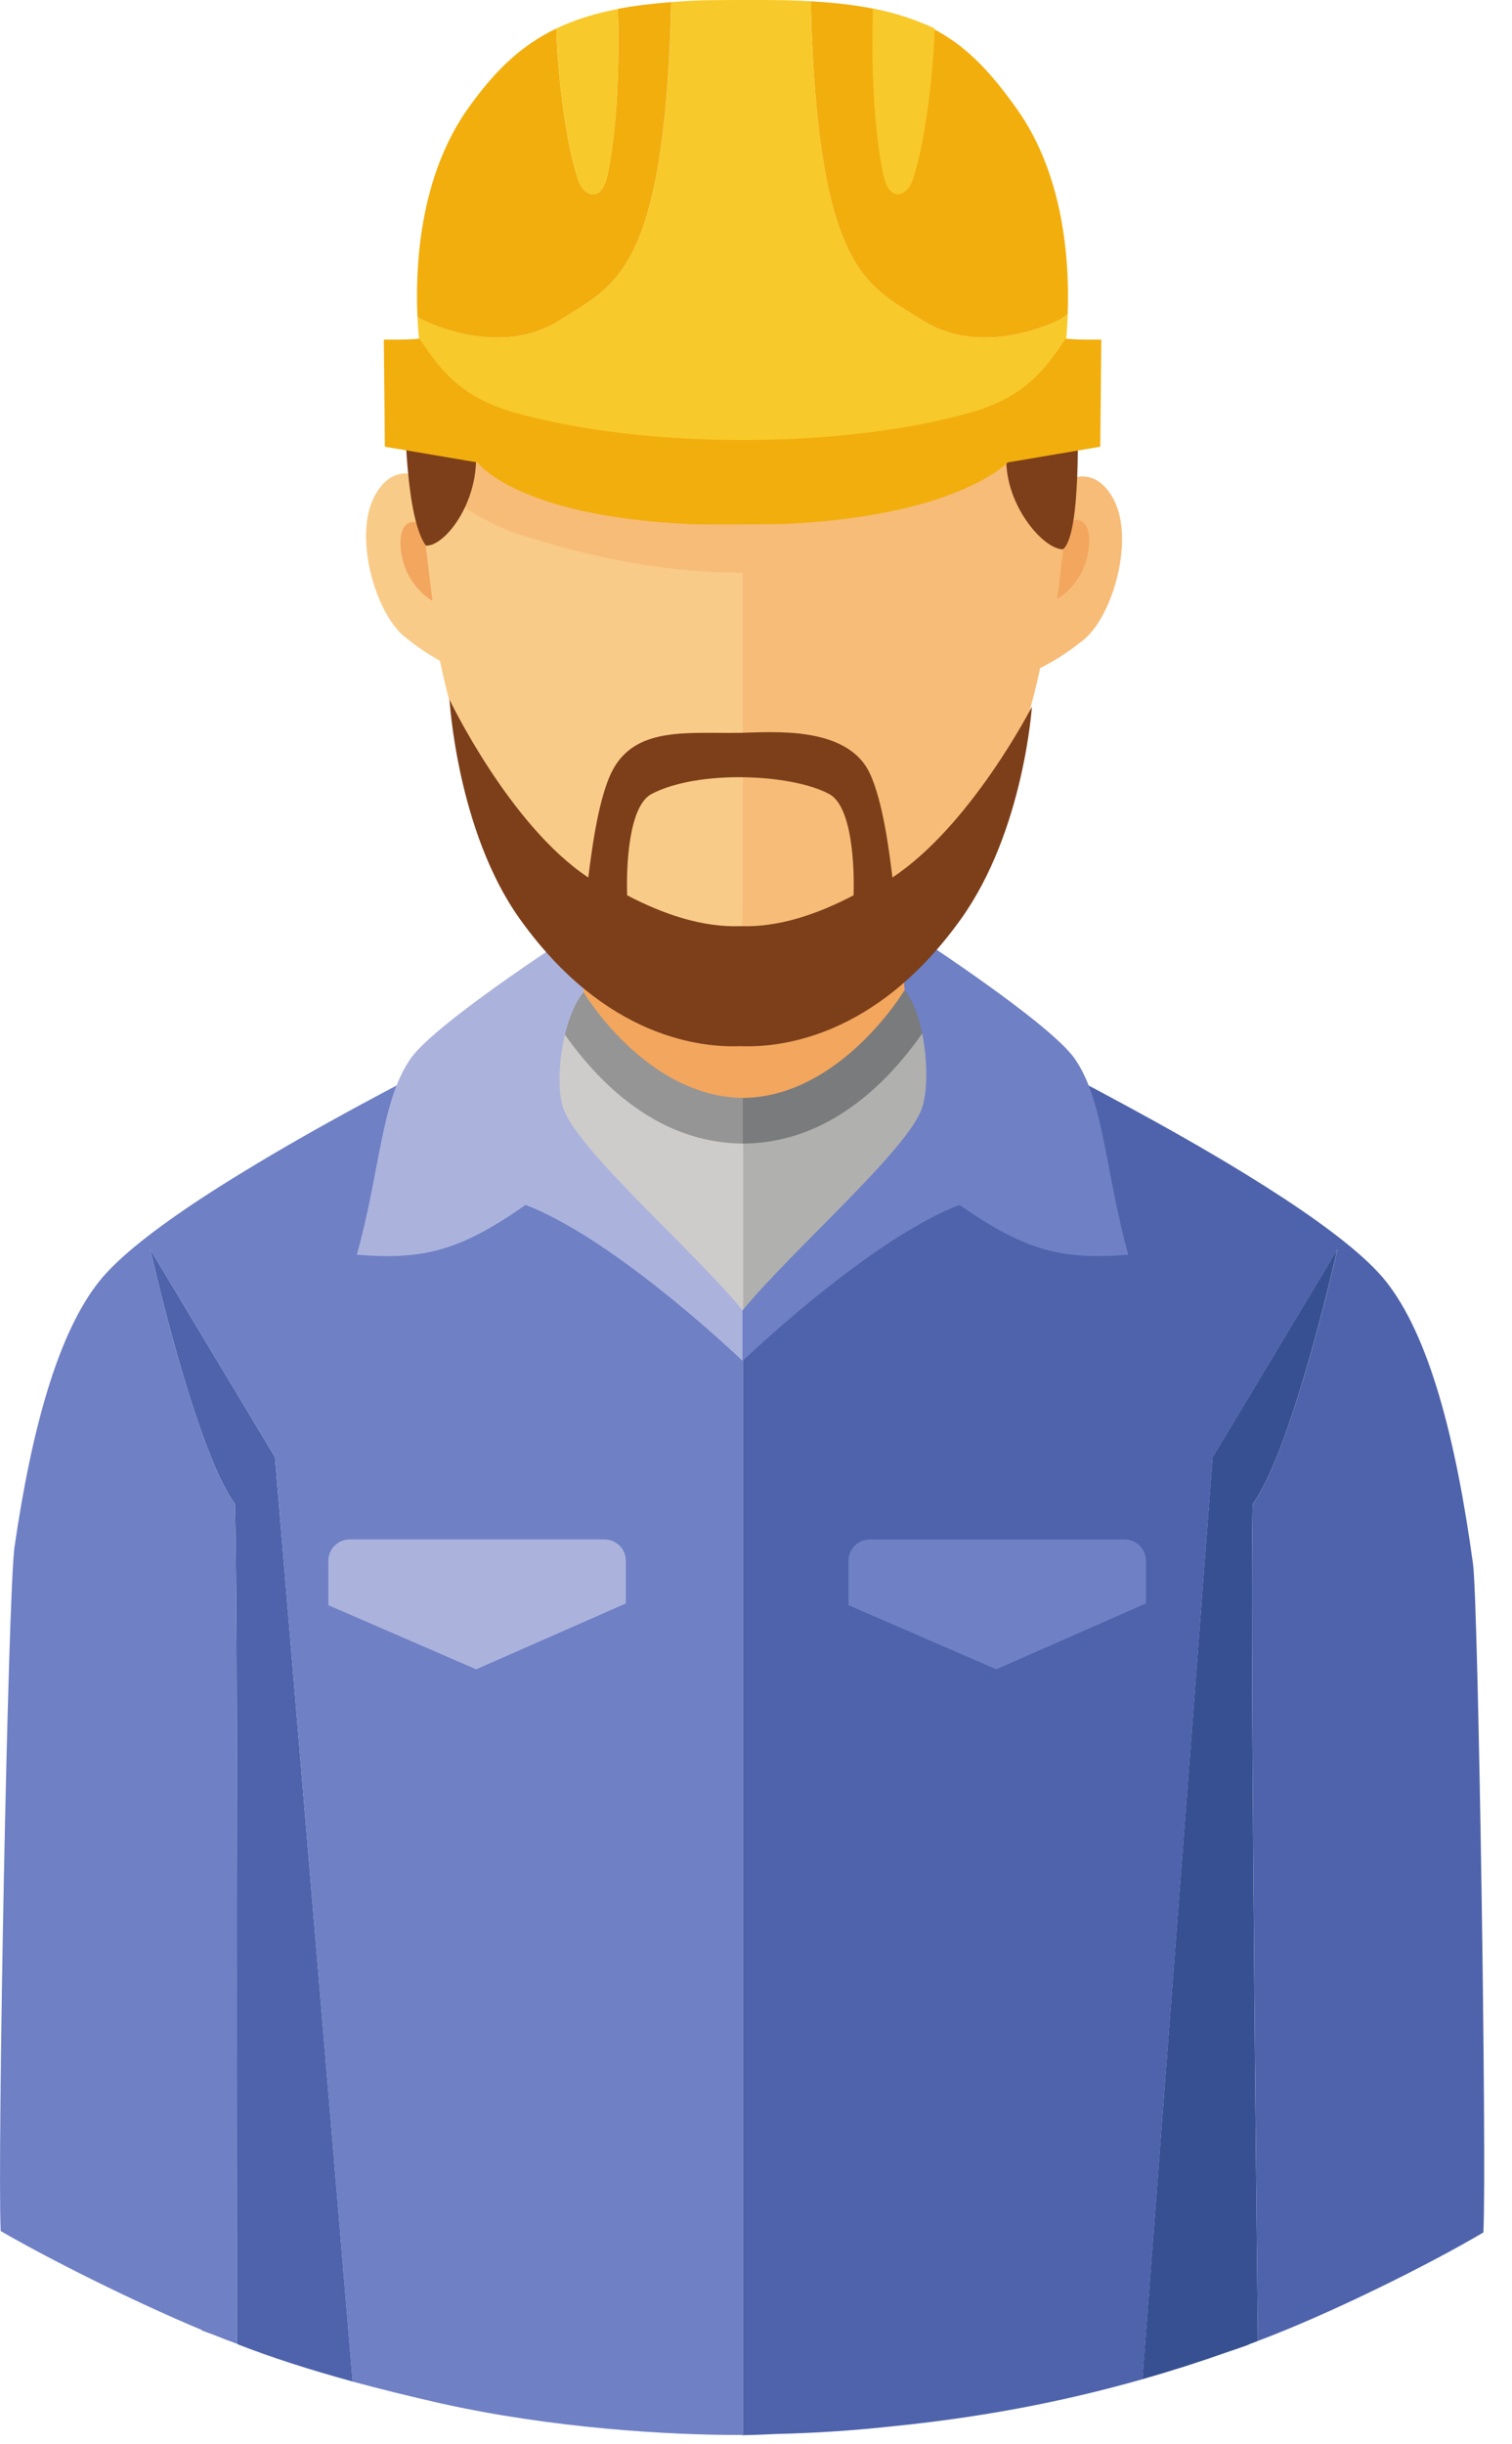 <svg width="13" height="21" viewBox="0 0 13 21" fill="none" xmlns="http://www.w3.org/2000/svg">
<path d="M7.823 8.989L7.715 7.641L6.424 7.748L5.079 7.623L4.971 8.97C4.971 8.97 5.457 9.595 6.411 9.607V9.608C6.415 9.608 6.419 9.608 6.424 9.608C6.429 9.608 6.433 9.608 6.438 9.608V9.607C7.391 9.595 7.823 8.989 7.823 8.989Z" fill="#F3A65E"/>
<path d="M6.367 4.669C5.566 4.723 4.802 4.597 4.352 4.471C4.023 4.38 3.734 4.179 3.601 4.076C3.601 4.081 3.601 4.084 3.601 4.089C3.485 4.046 3.338 4.05 3.224 4.256C3.035 4.597 3.224 5.262 3.476 5.468C3.592 5.564 3.7 5.631 3.783 5.678C3.91 6.295 4.114 6.874 4.446 7.228C5.294 8.136 6.067 8.329 6.291 8.368C6.334 8.375 6.358 8.378 6.358 8.378C6.358 8.378 6.369 8.377 6.385 8.375V4.668C6.379 4.668 6.373 4.669 6.367 4.669Z" fill="#F9CB88"/>
<path d="M9.571 4.283C9.438 4.043 9.259 4.076 9.138 4.14C9.138 4.139 9.138 4.139 9.138 4.138C9.149 3.916 9.154 3.716 9.155 3.544C8.549 3.593 7.164 3.702 6.385 3.738C6.106 3.752 5.904 3.756 5.846 3.744C5.606 3.696 3.968 3.486 3.588 3.427C3.587 3.604 3.59 3.826 3.601 4.076C3.734 4.179 4.093 4.465 4.416 4.574C5.183 4.832 5.838 4.921 6.385 4.92V8.374C6.538 8.355 7.382 8.204 8.294 7.228C8.613 6.887 8.816 6.335 8.943 5.74C9.03 5.697 9.167 5.619 9.319 5.495C9.571 5.288 9.759 4.624 9.571 4.283Z" fill="#F7BC77"/>
<path d="M3.637 4.506L3.718 5.162C3.718 5.162 3.488 5.041 3.448 4.735C3.423 4.552 3.488 4.434 3.637 4.506Z" fill="#F3A65E"/>
<path d="M9.171 4.489L9.09 5.144C9.09 5.144 9.32 5.023 9.36 4.718C9.385 4.535 9.32 4.417 9.171 4.489Z" fill="#F3A65E"/>
<path d="M3.662 4.688C3.823 4.694 4.104 4.333 4.093 3.915C4.081 3.497 4.278 3.58 4.278 3.58L3.482 3.55C3.482 3.55 3.484 4.448 3.662 4.688Z" fill="#7D3F1A"/>
<path d="M9.14 4.719C8.979 4.725 8.641 4.348 8.652 3.929C8.663 3.513 8.466 3.595 8.466 3.595L9.263 3.565C9.263 3.565 9.301 4.589 9.14 4.719Z" fill="#7D3F1A"/>
<path d="M7.924 2.747C7.467 2.451 7.027 2.352 6.971 0.011C6.903 0.007 6.833 0.004 6.759 0.002C6.659 -0.001 6.156 -0.001 6.037 0.003C5.944 0.006 5.857 0.012 5.773 0.018C5.716 2.352 5.277 2.452 4.82 2.747C4.279 3.097 3.615 2.738 3.615 2.738L3.589 2.718C3.599 2.932 3.622 3.07 3.622 3.07C3.622 3.07 3.743 3.326 4.404 3.744C4.991 4.114 6.168 4.005 6.429 3.979C6.69 4.005 7.778 4.121 8.365 3.751C9.026 3.333 9.148 3.077 9.148 3.077C9.148 3.077 9.172 2.927 9.181 2.696L9.129 2.738C9.129 2.738 8.465 3.097 7.924 2.747Z" fill="#F8C92A"/>
<path d="M8.742 0.935C8.316 0.336 7.953 0.067 6.971 0.011C7.027 2.352 7.466 2.452 7.924 2.747C8.465 3.097 9.129 2.738 9.129 2.738L9.18 2.697C9.196 2.253 9.151 1.508 8.742 0.935Z" fill="#F2AE0D"/>
<path d="M9.163 2.909C9.001 3.151 8.826 3.407 8.354 3.542C7.238 3.86 5.531 3.86 4.415 3.542C3.943 3.407 3.768 3.151 3.606 2.909C3.511 2.922 3.3 2.918 3.3 2.918L3.309 3.838L4.105 3.973C4.105 3.973 4.442 4.438 5.943 4.503C6.068 4.508 6.679 4.507 6.829 4.498C8.257 4.414 8.664 3.973 8.664 3.973L9.46 3.838L9.469 2.918C9.469 2.918 9.258 2.922 9.163 2.909Z" fill="#F2AE0D"/>
<path d="M5.313 0.076C5.323 0.395 5.324 1.002 5.227 1.486C5.173 1.759 5.019 1.679 4.975 1.555C4.854 1.212 4.789 0.55 4.783 0.245C4.475 0.393 4.25 0.614 4.026 0.929C3.609 1.514 3.57 2.278 3.589 2.718L3.614 2.738C3.614 2.738 4.278 3.097 4.82 2.747C5.277 2.452 5.716 2.352 5.772 0.018C5.603 0.031 5.451 0.05 5.313 0.076Z" fill="#F2AE0D"/>
<path d="M5.228 1.486C5.325 1.002 5.323 0.395 5.314 0.077C5.109 0.116 4.936 0.172 4.783 0.245C4.789 0.55 4.854 1.213 4.975 1.555C5.019 1.679 5.173 1.759 5.228 1.486Z" fill="#F8C92A"/>
<path d="M7.591 1.486C7.494 1.002 7.496 0.395 7.505 0.077C7.71 0.116 7.883 0.172 8.036 0.245C8.03 0.55 7.965 1.213 7.844 1.555C7.8 1.679 7.646 1.759 7.591 1.486Z" fill="#F8C92A"/>
<path d="M10.771 12.92C11.116 12.446 11.498 10.734 11.498 10.734L10.426 12.519L9.822 20.441C10.065 20.372 10.306 20.295 10.547 20.21C10.611 20.188 10.675 20.167 10.739 20.143C10.739 20.143 10.739 20.142 10.739 20.141C10.763 20.133 10.79 20.122 10.815 20.112C10.793 18.163 10.747 13.597 10.771 12.92Z" fill="#375091"/>
<path d="M1.292 10.734C1.292 10.734 1.675 12.446 2.019 12.92C2.046 13.665 2.038 18.751 2.036 20.136C2.04 20.137 2.044 20.139 2.048 20.141C2.048 20.142 2.048 20.142 2.048 20.143C2.34 20.256 2.663 20.36 3.032 20.461L2.364 12.519L1.292 10.734Z" fill="#4E63AB"/>
<path d="M12.665 13.438C12.517 12.356 12.287 11.472 11.913 11.005C11.748 10.799 11.427 10.551 11.034 10.293C10.927 10.223 10.815 10.152 10.699 10.081C10.381 9.886 10.036 9.691 9.697 9.507C9.515 9.408 9.334 9.312 9.161 9.222L6.392 11.544L6.387 11.539V12.266V13.376V14.48V16.016V17.12V20.919C6.386 20.919 6.385 20.919 6.384 20.919C6.381 20.919 6.379 20.919 6.376 20.919V20.922C6.474 20.921 6.568 20.916 6.664 20.912C6.997 20.904 7.329 20.883 7.659 20.847C8.425 20.771 9.13 20.638 9.823 20.441L10.427 12.519L11.499 10.734C11.499 10.734 11.116 12.446 10.771 12.92C10.747 13.597 10.794 18.163 10.815 20.112C11.432 19.881 12.284 19.458 12.754 19.18C12.784 18.573 12.71 13.767 12.665 13.438Z" fill="#4E63AB"/>
<path d="M6.382 11.534L4.131 8.955C3.822 9.11 3.459 9.297 3.088 9.498C2.75 9.681 2.404 9.877 2.086 10.072C1.964 10.146 1.847 10.22 1.735 10.293C1.342 10.551 1.021 10.799 0.856 11.005C0.499 11.45 0.273 12.274 0.125 13.289C0.069 13.671 -0.024 18.553 0.006 19.168C0.425 19.411 1.152 19.775 1.735 20.018V20.022C1.769 20.035 1.804 20.047 1.838 20.06C1.907 20.088 1.972 20.113 2.036 20.136C2.038 18.751 2.046 13.665 2.019 12.92C1.675 12.446 1.292 10.734 1.292 10.734L2.364 12.519L3.031 20.461C3.26 20.523 3.506 20.584 3.774 20.645C4.753 20.865 5.769 20.922 6.375 20.92V20.919C6.375 20.919 6.376 20.919 6.376 20.919C6.379 20.919 6.381 20.919 6.384 20.919C6.385 20.919 6.386 20.919 6.387 20.919V17.12V16.016V14.48V13.376V12.266V11.539L6.382 11.534Z" fill="#6F80C5"/>
<path d="M8.063 8.672C7.873 8.58 7.785 8.525 7.785 8.525C7.785 8.525 7.223 9.426 6.384 9.435C6.385 9.435 6.386 9.435 6.387 9.435V9.827V11.539L6.391 11.544L9.161 9.222C8.86 9.065 8.581 8.925 8.352 8.813C8.243 8.759 8.146 8.712 8.063 8.672Z" fill="#B0B0AE"/>
<path d="M6.384 9.435C5.545 9.426 5.012 8.526 5.012 8.526C5.012 8.526 4.896 8.58 4.706 8.672C4.622 8.712 4.526 8.759 4.417 8.813C4.328 8.856 4.233 8.904 4.131 8.955L6.382 11.534L6.387 11.539V9.827V9.436C6.386 9.436 6.385 9.435 6.384 9.435Z" fill="#CDCCCA"/>
<path d="M6.391 9.433C5.551 9.425 5.017 8.523 5.017 8.523C5.017 8.523 4.901 8.577 4.711 8.669C4.873 8.924 5.423 9.82 6.391 9.825V9.433Z" fill="#959595"/>
<path d="M6.387 9.433C7.227 9.425 7.776 8.509 7.776 8.509C7.776 8.509 7.878 8.577 8.068 8.669C7.906 8.924 7.355 9.82 6.387 9.825V9.433Z" fill="#7A7B7C"/>
<path d="M6.386 11.259C5.949 10.728 4.955 9.873 4.841 9.515C4.761 9.263 4.844 8.732 5.016 8.526C5.039 8.199 5.053 7.944 5.053 7.944C5.053 7.944 3.752 8.773 3.528 9.098C3.276 9.464 3.268 10.062 3.068 10.78C3.635 10.826 3.953 10.749 4.519 10.352C5.236 10.628 6.195 11.513 6.386 11.693V11.259Z" fill="#ABB3DD"/>
<path d="M6.384 11.259C6.821 10.728 7.814 9.873 7.929 9.515C8.009 9.263 7.951 8.715 7.778 8.509C7.755 8.182 7.739 7.952 7.739 7.952C7.739 7.952 9.018 8.773 9.242 9.098C9.494 9.464 9.502 10.062 9.701 10.78C9.135 10.826 8.817 10.749 8.25 10.352C7.533 10.628 6.575 11.513 6.384 11.693V11.259Z" fill="#6F80C5"/>
<path d="M8.566 14.342L7.295 13.791V13.409C7.295 13.308 7.377 13.226 7.479 13.226H9.669C9.77 13.226 9.853 13.308 9.853 13.409V13.776L8.566 14.342Z" fill="#6F80C5"/>
<path d="M4.094 14.342L2.823 13.791V13.409C2.823 13.308 2.906 13.226 3.007 13.226H5.197C5.299 13.226 5.381 13.308 5.381 13.409V13.776L4.094 14.342Z" fill="#ABB3DD"/>
<path d="M7.339 7.692C7.024 7.857 6.69 7.969 6.366 7.957C6.042 7.969 5.708 7.857 5.392 7.692C5.384 7.439 5.405 6.924 5.603 6.821C6.004 6.612 6.804 6.648 7.128 6.821C7.326 6.926 7.347 7.439 7.339 7.692ZM7.673 7.539C7.649 7.344 7.594 6.883 7.475 6.637C7.278 6.232 6.634 6.291 6.372 6.296C5.923 6.305 5.454 6.232 5.257 6.637C5.138 6.883 5.083 7.344 5.058 7.539C4.381 7.091 3.865 6.011 3.865 6.011C3.865 6.011 3.93 7.142 4.47 7.896C5.206 8.926 6.041 9.002 6.366 8.988C6.69 9.002 7.525 8.926 8.262 7.896C8.802 7.142 8.872 6.072 8.872 6.072C8.872 6.072 8.35 7.091 7.673 7.539Z" fill="#7D3F1A"/>
</svg>
